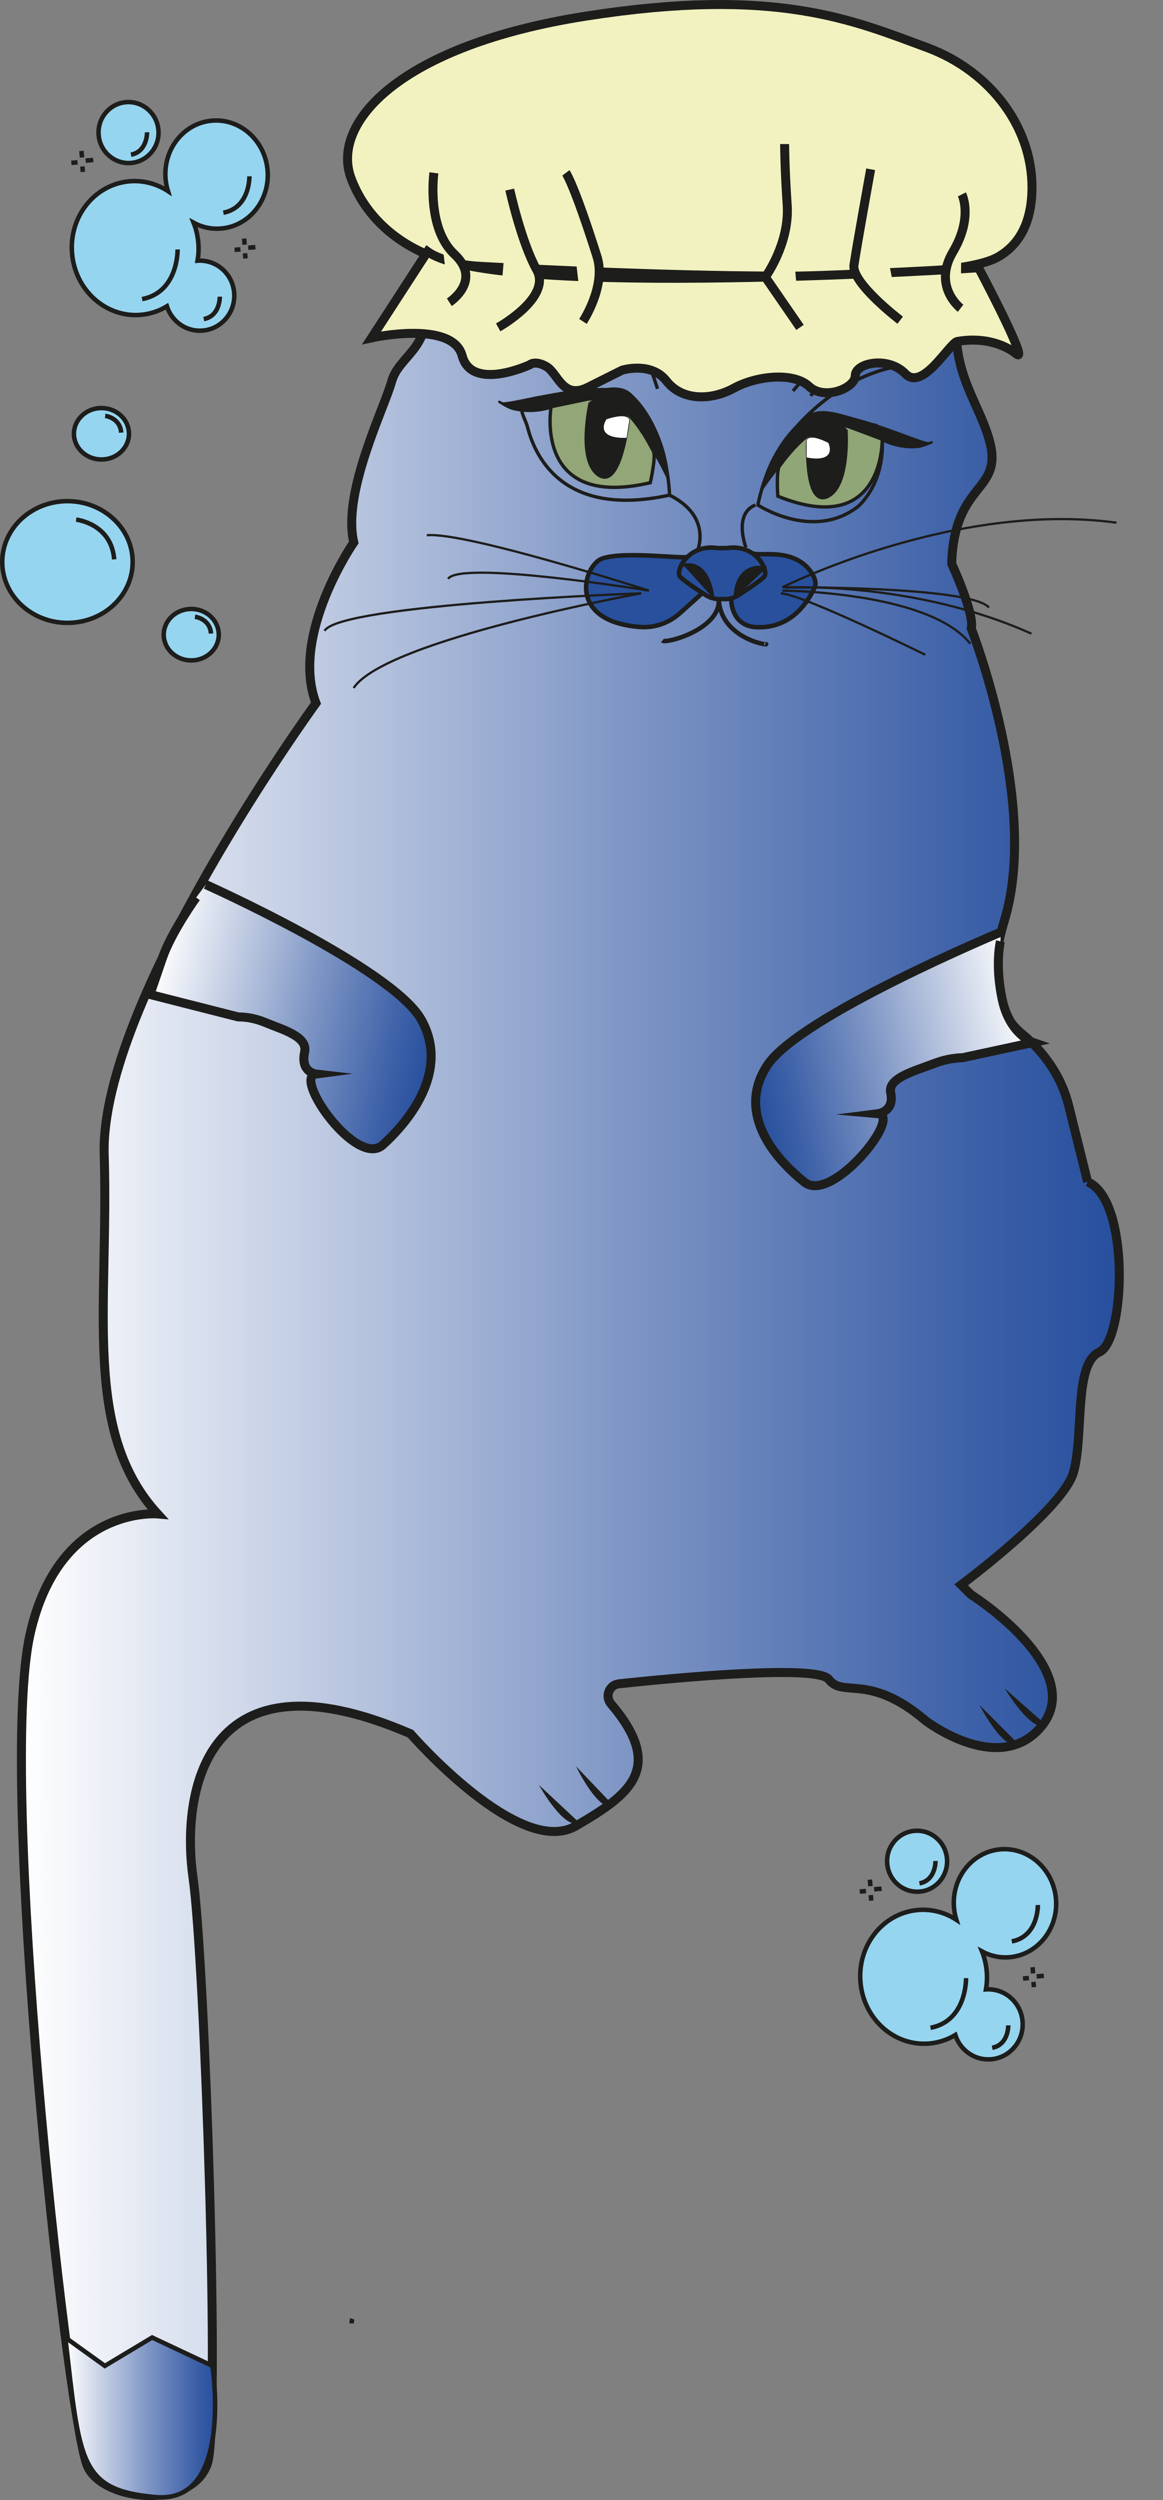 <?xml version="1.0" encoding="UTF-8"?>
<svg id="Laag_1" xmlns="http://www.w3.org/2000/svg" xmlns:xlink="http://www.w3.org/1999/xlink" viewBox="0 0 258.62 555.86">
  <rect x="0" y="0" width="258.62" height="555.86" fill="#808080" stroke="none"/>
  <defs>
    <style>
      .cls-1, .cls-2, .cls-3, .cls-4, .cls-5, .cls-6, .cls-7, .cls-8, .cls-9, .cls-10, .cls-11, .cls-12, .cls-13, .cls-14, .cls-15, .cls-16 {
        stroke-miterlimit: 10;
      }

      .cls-1, .cls-2, .cls-3, .cls-5, .cls-6, .cls-7, .cls-8, .cls-9, .cls-10, .cls-11, .cls-12, .cls-13, .cls-14, .cls-15, .cls-16 {
        stroke: #1d1d1b;
      }

      .cls-1, .cls-2, .cls-12, .cls-14 {
        stroke-width: .75px;
      }

      .cls-1, .cls-10, .cls-16 {
        fill: none;
      }

      .cls-2, .cls-17, .cls-5 {
        fill: #1d1d1b;
      }

      .cls-3 {
        fill: url(#Naamloos_verloop_3);
      }

      .cls-3, .cls-8, .cls-9, .cls-11 {
        stroke-width: 2px;
      }

      .cls-4 {
        fill: #fff;
        stroke: #fff;
      }

      .cls-4, .cls-5, .cls-10 {
        stroke-width: .5px;
      }

      .cls-6 {
        fill: #96d5f0;
      }

      .cls-7 {
        fill: #7f4112;
      }

      .cls-8 {
        fill: url(#Naamloos_verloop_3-2);
      }

      .cls-9 {
        fill: url(#Naamloos_verloop_3-3);
      }

      .cls-11 {
        fill: #f2f2c0;
      }

      .cls-12 {
        fill: #92a677;
      }

      .cls-13 {
        fill: url(#Naamloos_verloop_4);
      }

      .cls-14 {
        fill: #91a677;
      }

      .cls-15 {
        fill: #28509d;
      }
    </style>
    <linearGradient id="Naamloos_verloop_3" data-name="Naamloos verloop 3" x1="4.77" y1="285.09" x2="248.91" y2="285.09" gradientUnits="userSpaceOnUse">
      <stop offset="0" stop-color="#fff"/>
      <stop offset=".09" stop-color="#e9edf5"/>
      <stop offset=".54" stop-color="#8198c6"/>
      <stop offset=".85" stop-color="#4063a9"/>
      <stop offset="1" stop-color="#274f9e"/>
    </linearGradient>
    <linearGradient id="Naamloos_verloop_3-2" data-name="Naamloos verloop 3" x1="-46.82" y1="1847.79" x2="12.33" y2="1847.79" gradientTransform="translate(546.18 1930.26) rotate(167.78) scale(1.07 .94)" xlink:href="#Naamloos_verloop_3"/>
    <linearGradient id="Naamloos_verloop_3-3" data-name="Naamloos verloop 3" x1="584.21" y1="1954.23" x2="648.63" y2="1954.23" gradientTransform="translate(-950.9 2005.78) rotate(12.22) scale(1 -1)" xlink:href="#Naamloos_verloop_3"/>
    <linearGradient id="Naamloos_verloop_4" data-name="Naamloos verloop 4" x1="14.53" y1="537.47" x2="47.83" y2="537.47" gradientUnits="userSpaceOnUse">
      <stop offset="0" stop-color="#fff"/>
      <stop offset=".09" stop-color="#e9edf5"/>
      <stop offset=".54" stop-color="#8198c6"/>
      <stop offset=".85" stop-color="#4063a9"/>
      <stop offset="1" stop-color="#274f9e"/>
    </linearGradient>
  </defs>
  <g>
    <path class="cls-3" d="M241.86,262.77c9.47,3.95,8.4,35.21,2.62,37.83s-3.42,18.66-5.78,26.8-24.96,24.96-24.96,24.96l2.1,2.1c9.2,6.04,24.7,19.71,15.24,29.96-9.46,10.25-25.23-1.84-25.23-1.84-12.61-10.77-18.39-4.99-21.55-9.2-2.51-3.34-33.88-.38-46.66.98-2.18.23-3.18,2.81-1.76,4.48,12.31,14.45,3.81,20.34-7.81,27.12-12.61,7.36-36.79-20.5-36.79-20.5-46.25-19.97-50.98,13.66-48.35,32.06s6.13,122.19,3.15,130.34c-3.83,10.5-24.02,8.03-26.8,0-4.73-13.66-19.79-152.28-12.61-184.47,6.42-28.77,28.38-26.8,28.38-26.8-16.82-18.39-10.83-45.72-11.88-79.88s47.09-100.38,47.09-100.38c-5.78-15.24,8.41-35.74,8.41-35.74-2.63-11.04,6.83-29.96,8.41-35.74s8.93-7.36,7.54-17.87c-1.39-10.51,1.39-17.34,1.39-17.34-5.26-22.6,5.78-33.11,9.46-34.16s2.63,3.15,8.93,5.26,3.68,3.15,6.83,7.88c3.15,4.73,17.87,19.45,18.67,19.45s16.94-.19,20.75-.53c1.73-.15,17.7,5.79,21.55,2.63,2.96-2.43,38.89-21.55,38.89-21.55,0,0,8.41,1.05-3.15,25.23s-1.05,32.58,2.1,44.15-7.88,8.93-8.41,27.33c0,0,5.19,11.28,4.34,14.38,0,0,15.27,39.01,7.38,64.94-4.38,14.4-.45,21.63,3.92,25.21,5.04,4.13,8.8,9.61,10.37,15.93l4.22,16.97"/>
    <path class="cls-1" d="M146.21,86.45s-12.88-42.31-28.91-42.57"/>
    <path class="cls-1" d="M180.25,88.02s10.8-15.28,25.08-18.92"/>
    <path class="cls-1" d="M177.1,94.94s10.19-12.61,25.25-13.84"/>
    <line class="cls-1" x1="176.33" y1="86.92" x2="194.03" y2="66.3"/>
    <path class="cls-1" d="M146.21,74.82s-8.87-25.84-12.28-27.42"/>
    <path class="cls-5" d="M148.58,106.47s-5.99-13.09-12.29-16.76c-3.15-1.84-9.75-.29-13.8.94-2.77.84-5.72.98-8.52.24-1.29-.34-4.09-2.24-2.51-1.34.26,1.2,21.88-5.72,28.61-1.88,0,0,7.61,6.38,8.51,18.79Z"/>
    <path class="cls-12" d="M145.31,100.33c.6,1.17-.7,6.99-.7,6.99-26.15,6.11-22.06-16.9-22.06-16.9l8.36-1.74c.56.36,6.84-3.13,14.4,11.65Z"/>
    <path class="cls-2" d="M131.21,89.75s-2.89,12.74,1.97,15.9c4.86,3.15,6.51-12.22,6.51-12.22,0,0-3.88-6.96-8.48-3.68Z"/>
    <path class="cls-4" d="M139.69,93.43c-.45-1.45-4.67,0-4.67,0-2.36,4.07,4.1,3.66,4.1,3.66l.57-3.66Z"/>
    <path class="cls-1" d="M195.1,94.66c-5.29-1.01-11.66-4.34-15-2.16-6.28,4.1-9.42,11.79-10.75,16.43-.58,2.02-.82,3.35-.82,3.35,0,0,12.18,8.04,22.16.42,0,0,5.93-4.69,5.5-14.82"/>
    <path class="cls-5" d="M169.35,108.93s7.55-11.43,14.01-13.96c3.23-1.27,9.21,1.15,12.84,2.91,2.48,1.2,5.24,1.76,7.98,1.48,1.26-.13,4.17-1.51,2.56-.89-.42,1.09-19.74-8.58-26.63-5.96,0,0-8.09,4.89-10.75,16.43Z"/>
    <path class="cls-14" d="M173.32,103.64c-.73,1.01-.36,6.68-.36,6.68,23.7,9.57,23.22-12.67,23.22-12.67l-7.61-2.86c-.58.25-5.98-3.95-15.25,8.85Z"/>
    <path class="cls-2" d="M188.13,95.76s.85,12.41-4.18,14.66c-5.03,2.25-4.33-12.44-4.33-12.44,0,0,4.67-5.98,8.51-2.22Z"/>
    <path class="cls-4" d="M179.62,97.97c.64-1.29,4.39.68,4.39.68,1.62,4.18-4.39,2.84-4.39,2.84v-3.52Z"/>
    <path class="cls-15" d="M153.59,123.63c.23,1.02-14.43-1.31-19.7.56-4.1,1.45-7.94,13.98,8.46,15.21,3.23.24,6.41-.89,8.82-3.05l4.95-4.43"/>
    <path class="cls-15" d="M166.9,122.48c-.03,2.01,8.39-1.4,13.01,4.1.89,1.06,1.84,2.81,1.24,4.06-1.4,2.93-4.9,8.96-12.62,8.82-6.16-.11-5.93-6.34-5.93-6.34"/>
    <path class="cls-1" d="M155.04,122.62s3.53-7.71-6.15-12.54c0,0-.03-1.42-.31-3.61-.64-5.03-2.66-13.52-8.51-18.79-3.12-2.8-8.8.32-14.46.35-13.32.07-9.18,3.55-8.31,6.92,1.46,5.63,7.19,20.45,31.58,15.13"/>
    <path class="cls-1" d="M165.88,121.74s-2.87-7.49,2.1-9.46"/>
    <path class="cls-15" d="M160.58,133.18c1.31.13,2.63-.19,3.74-.91,2.1-1.37,5.64-3.72,5.8-4.36.48-1.93-2.5-6.98-8.54-6.05h-1.99c-6.04-.93-9.02,4.12-8.54,6.05.16.65,3.69,3,5.8,4.36,1.11.72,2.42,1.04,3.74.91"/>
    <path class="cls-2" d="M158.46,132.82s-.61-8.24-6.46-7.12"/>
    <path class="cls-2" d="M163.52,132.82s-.27-7.72,6.93-6.55"/>
    <path class="cls-10" d="M94.91,119c8.67-.82,49.4,12.32,49.4,12.32,0,0-41.91-6.83-44.67-2.63"/>
    <path class="cls-10" d="M72.18,140.26c3.22-5.92,70.42-8.35,70.42-8.35,0,0-56.87,10.29-63.96,21.05"/>
    <path class="cls-10" d="M174,130.57s38.19-19.27,74.28-14.36"/>
    <path class="cls-10" d="M174,130.57s41.84-.31,45.92,4.51"/>
    <path class="cls-10" d="M174.74,130.64s28.34-1.58,54.62,10.25"/>
    <path class="cls-10" d="M174,131.32s2.56.01,6.45.28c9.98.7,28.71,3.13,35.33,11.54"/>
    <path class="cls-10" d="M205.76,145.58s-27.06-13.36-32.12-13.67"/>
    <path class="cls-16" d="M159.85,133.54c.07,6.39-11.67,9.61-12.56,8.89"/>
    <path class="cls-16" d="M159.85,133.54c.73,8.89,12.14,10.15,10.32,9.6"/>
    <path class="cls-17" d="M217.8,379.06s5.26,10.36,8.65,8.67"/>
    <path class="cls-17" d="M223.46,375.42s5.9,10.01,9.18,8.11"/>
    <path class="cls-17" d="M119.85,396.86s5.62,10.17,8.95,8.36"/>
    <path class="cls-17" d="M128.09,392.7s5.03,10.48,8.45,8.86"/>
    <path class="cls-8" d="M222.54,207.24s-44.67,18.64-51.91,29.6c-7.23,10.96,2.31,21.31,8.33,26.04,6.02,4.73,21.78-14.78,16.29-15.27,0,0,3.71-.47,2.81-4.64-.72-3.32,5.51-4.9,9.53-6.47,2.06-.81,4.25-1.28,6.47-1.34l15.66-3.38s-5.22-1.77-6.87-9.64c-1.65-7.87-.38-12.85-.38-12.85"/>
    <path class="cls-9" d="M45.76,196.67s41.42,18.55,47.9,29.99c6.48,11.44-2.77,22.7-8.55,27.9-5.79,5.2-20.03-15.09-14.87-15.77,0,0-3.47-.4-2.5-4.85.77-3.55-5.04-5.05-8.76-6.61-1.91-.8-3.96-1.24-6.03-1.24l-19.61-4.99,2.79-8.13c1.99-5.78,7.49-13.42,7.49-13.42"/>
    <path class="cls-7" d="M78.35,515.55c-.11.33-.16.67-.17,1.02"/>
    <g>
      <g>
        <path class="cls-11" d="M106.5,59.19c-4.51-.25-8.85-1.34-12.77-3.16-7.23-3.35-13.01-9.14-15.7-16.51-4.46-12.22,10.86-29.43,52.17-35.92,42.58-6.69,59.62.97,75.84,6.93,14.37,5.28,24.15,18.28,23.41,32.67-.29,5.64-2.25,10.93-7.55,13.95-12.02,6.85-84.13,3.75-115.39,2.05Z"/>
        <path class="cls-11" d="M130.74,86.11c-5.63,2.8-6.64-3.1-9.21-4.6s-3.75-.4-3.75-.4c0,0-12.85,5.99-15-2-2.14-7.99-20.14-4-20.14-4l12.43-19.18c15,10.79,122.54,3.6,122.54,3.6,0,0,11.43,21.58,8.43,19.18s-7.78-3.73-13.14-2.8c-1.74.3-7.71,11.19-11.57,7.19-3.86-4-11.14-2.4-11.14.4s-6.86,5.59-10.28,2.4-11.57-2.4-16.71.4-11.57,2.8-15-1.6c-3.43-4.4-9.85-2.4-9.85-2.4,0,0-7.07,3.53-7.6,3.8Z"/>
      </g>
      <path class="cls-11" d="M177.9,72.79l-7.71-11.19s5.43-7.46,4.86-15.98c-.57-8.52-.57-13.59-.57-13.59"/>
      <path class="cls-11" d="M200.18,71.19s-10.85-8.26-10.28-12.25,3.71-21.31,3.71-21.31"/>
      <path class="cls-11" d="M213.61,68.53s-6.28-4.79-1.71-12.52,2-12.79,2-12.79"/>
      <path class="cls-11" d="M129.63,71.46s5.2-7.87,3.14-14.38c-5.14-16.25-6.93-18.65-6.93-18.65"/>
      <path class="cls-11" d="M110.78,72.79s12-6.66,8.57-12.79-6-17.85-6-17.85"/>
      <path class="cls-11" d="M99.92,67.2s7.43-4.79,1.14-10.66c-6.28-5.86-4.57-18.11-4.57-18.11"/>
    </g>
    <path class="cls-13" d="M14.53,519.7l8.79,6.31,10.51-6.31,13.41,6.31s4.72,30.63-12.49,29.18-17.02-7.91-20.22-35.48Z"/>
  </g>
  <g>
    <path class="cls-6" d="M45.07,73.5c4.22-.35,7.35-4.11,7-8.4s-3.98-7.41-8.14-7.14c.22-1.27.29-2.6.17-3.96-.13-1.58-.49-3.09-1.05-4.48,1.82.99,3.92,1.48,6.1,1.29,6.26-.52,10.9-6.31,10.35-12.93s-6.07-11.57-12.33-11.06-10.9,6.31-10.35,12.93c.08.95.26,1.87.53,2.74-2.47-1.61-5.42-2.44-8.52-2.18-7.75.64-13.49,7.81-12.81,16.01s7.51,14.33,15.26,13.68c2.13-.18,4.11-.85,5.84-1.9,1.07,3.38,4.31,5.7,7.93,5.4Z"/>
    <path class="cls-6" d="M55.46,39.2s.17,6.97-5.79,8.09"/>
    <path class="cls-6" d="M39.49,55.46s.23,9.5-7.9,11.04"/>
    <ellipse class="cls-6" cx="28.58" cy="29.48" rx="6.67" ry="6.78" transform="translate(-2.33 2.45) rotate(-4.73)"/>
    <path class="cls-6" d="M32.7,29.41s.11,4.29-3.57,4.98"/>
    <path class="cls-6" d="M48.88,65.96s.11,4.29-3.57,4.98"/>
    <line class="cls-6" x1="15.87" y1="36.21" x2="17.24" y2="36.09"/>
    <line class="cls-6" x1="18.32" y1="37.01" x2="18.42" y2="38.23"/>
    <line class="cls-6" x1="19.06" y1="35.71" x2="20.74" y2="35.57"/>
    <line class="cls-6" x1="18.11" y1="33.56" x2="18.23" y2="35.01"/>
    <line class="cls-6" x1="52.16" y1="55.55" x2="53.47" y2="55.44"/>
    <line class="cls-6" x1="54.49" y1="56.31" x2="54.58" y2="57.47"/>
    <line class="cls-6" x1="55.19" y1="55.08" x2="56.79" y2="54.95"/>
    <line class="cls-6" x1="54.29" y1="53.03" x2="54.4" y2="54.41"/>
  </g>
  <g>
    <path class="cls-6" d="M220.39,457.84c4.22-.35,7.35-4.11,7-8.4s-3.98-7.41-8.14-7.14c.22-1.27.29-2.6.17-3.96-.13-1.58-.49-3.09-1.05-4.48,1.82.99,3.92,1.48,6.1,1.29,6.26-.52,10.9-6.31,10.35-12.93-.55-6.62-6.07-11.57-12.33-11.06s-10.9,6.31-10.35,12.93c.08.95.26,1.87.53,2.74-2.47-1.61-5.42-2.44-8.52-2.18-7.75.64-13.49,7.81-12.81,16.01.68,8.2,7.51,14.33,15.26,13.68,2.13-.18,4.11-.85,5.84-1.9,1.07,3.38,4.31,5.7,7.93,5.4Z"/>
    <path class="cls-6" d="M230.79,423.54s.17,6.97-5.79,8.09"/>
    <path class="cls-6" d="M214.82,439.8s.23,9.5-7.9,11.04"/>
    <ellipse class="cls-6" cx="203.91" cy="413.82" rx="6.67" ry="6.78" transform="translate(-33.4 18.21) rotate(-4.73)"/>
    <path class="cls-6" d="M208.03,413.75s.11,4.29-3.57,4.98"/>
    <path class="cls-6" d="M224.21,450.3s.11,4.29-3.57,4.98"/>
    <line class="cls-6" x1="191.19" y1="420.55" x2="192.57" y2="420.43"/>
    <line class="cls-6" x1="193.64" y1="421.34" x2="193.75" y2="422.57"/>
    <line class="cls-6" x1="194.38" y1="420.05" x2="196.06" y2="419.91"/>
    <line class="cls-6" x1="193.44" y1="417.9" x2="193.56" y2="419.35"/>
    <line class="cls-6" x1="227.49" y1="439.89" x2="228.79" y2="439.78"/>
    <line class="cls-6" x1="229.82" y1="440.64" x2="229.91" y2="441.81"/>
    <line class="cls-6" x1="230.52" y1="439.42" x2="232.12" y2="439.28"/>
    <line class="cls-6" x1="229.62" y1="437.37" x2="229.73" y2="438.75"/>
  </g>
  <g>
    <ellipse class="cls-6" cx="15" cy="124.95" rx="14.5" ry="13.53"/>
    <path class="cls-6" d="M16.94,115.53s7.83.85,8.45,8.84"/>
  </g>
  <g>
    <ellipse class="cls-6" cx="42.53" cy="141.11" rx="6.12" ry="5.72"/>
    <path class="cls-6" d="M43.35,137.13s3.31.36,3.57,3.73"/>
  </g>
  <g>
    <ellipse class="cls-6" cx="22.56" cy="96.44" rx="6.12" ry="5.72"/>
    <path class="cls-6" d="M23.38,92.46s3.31.36,3.57,3.73"/>
  </g>
</svg>